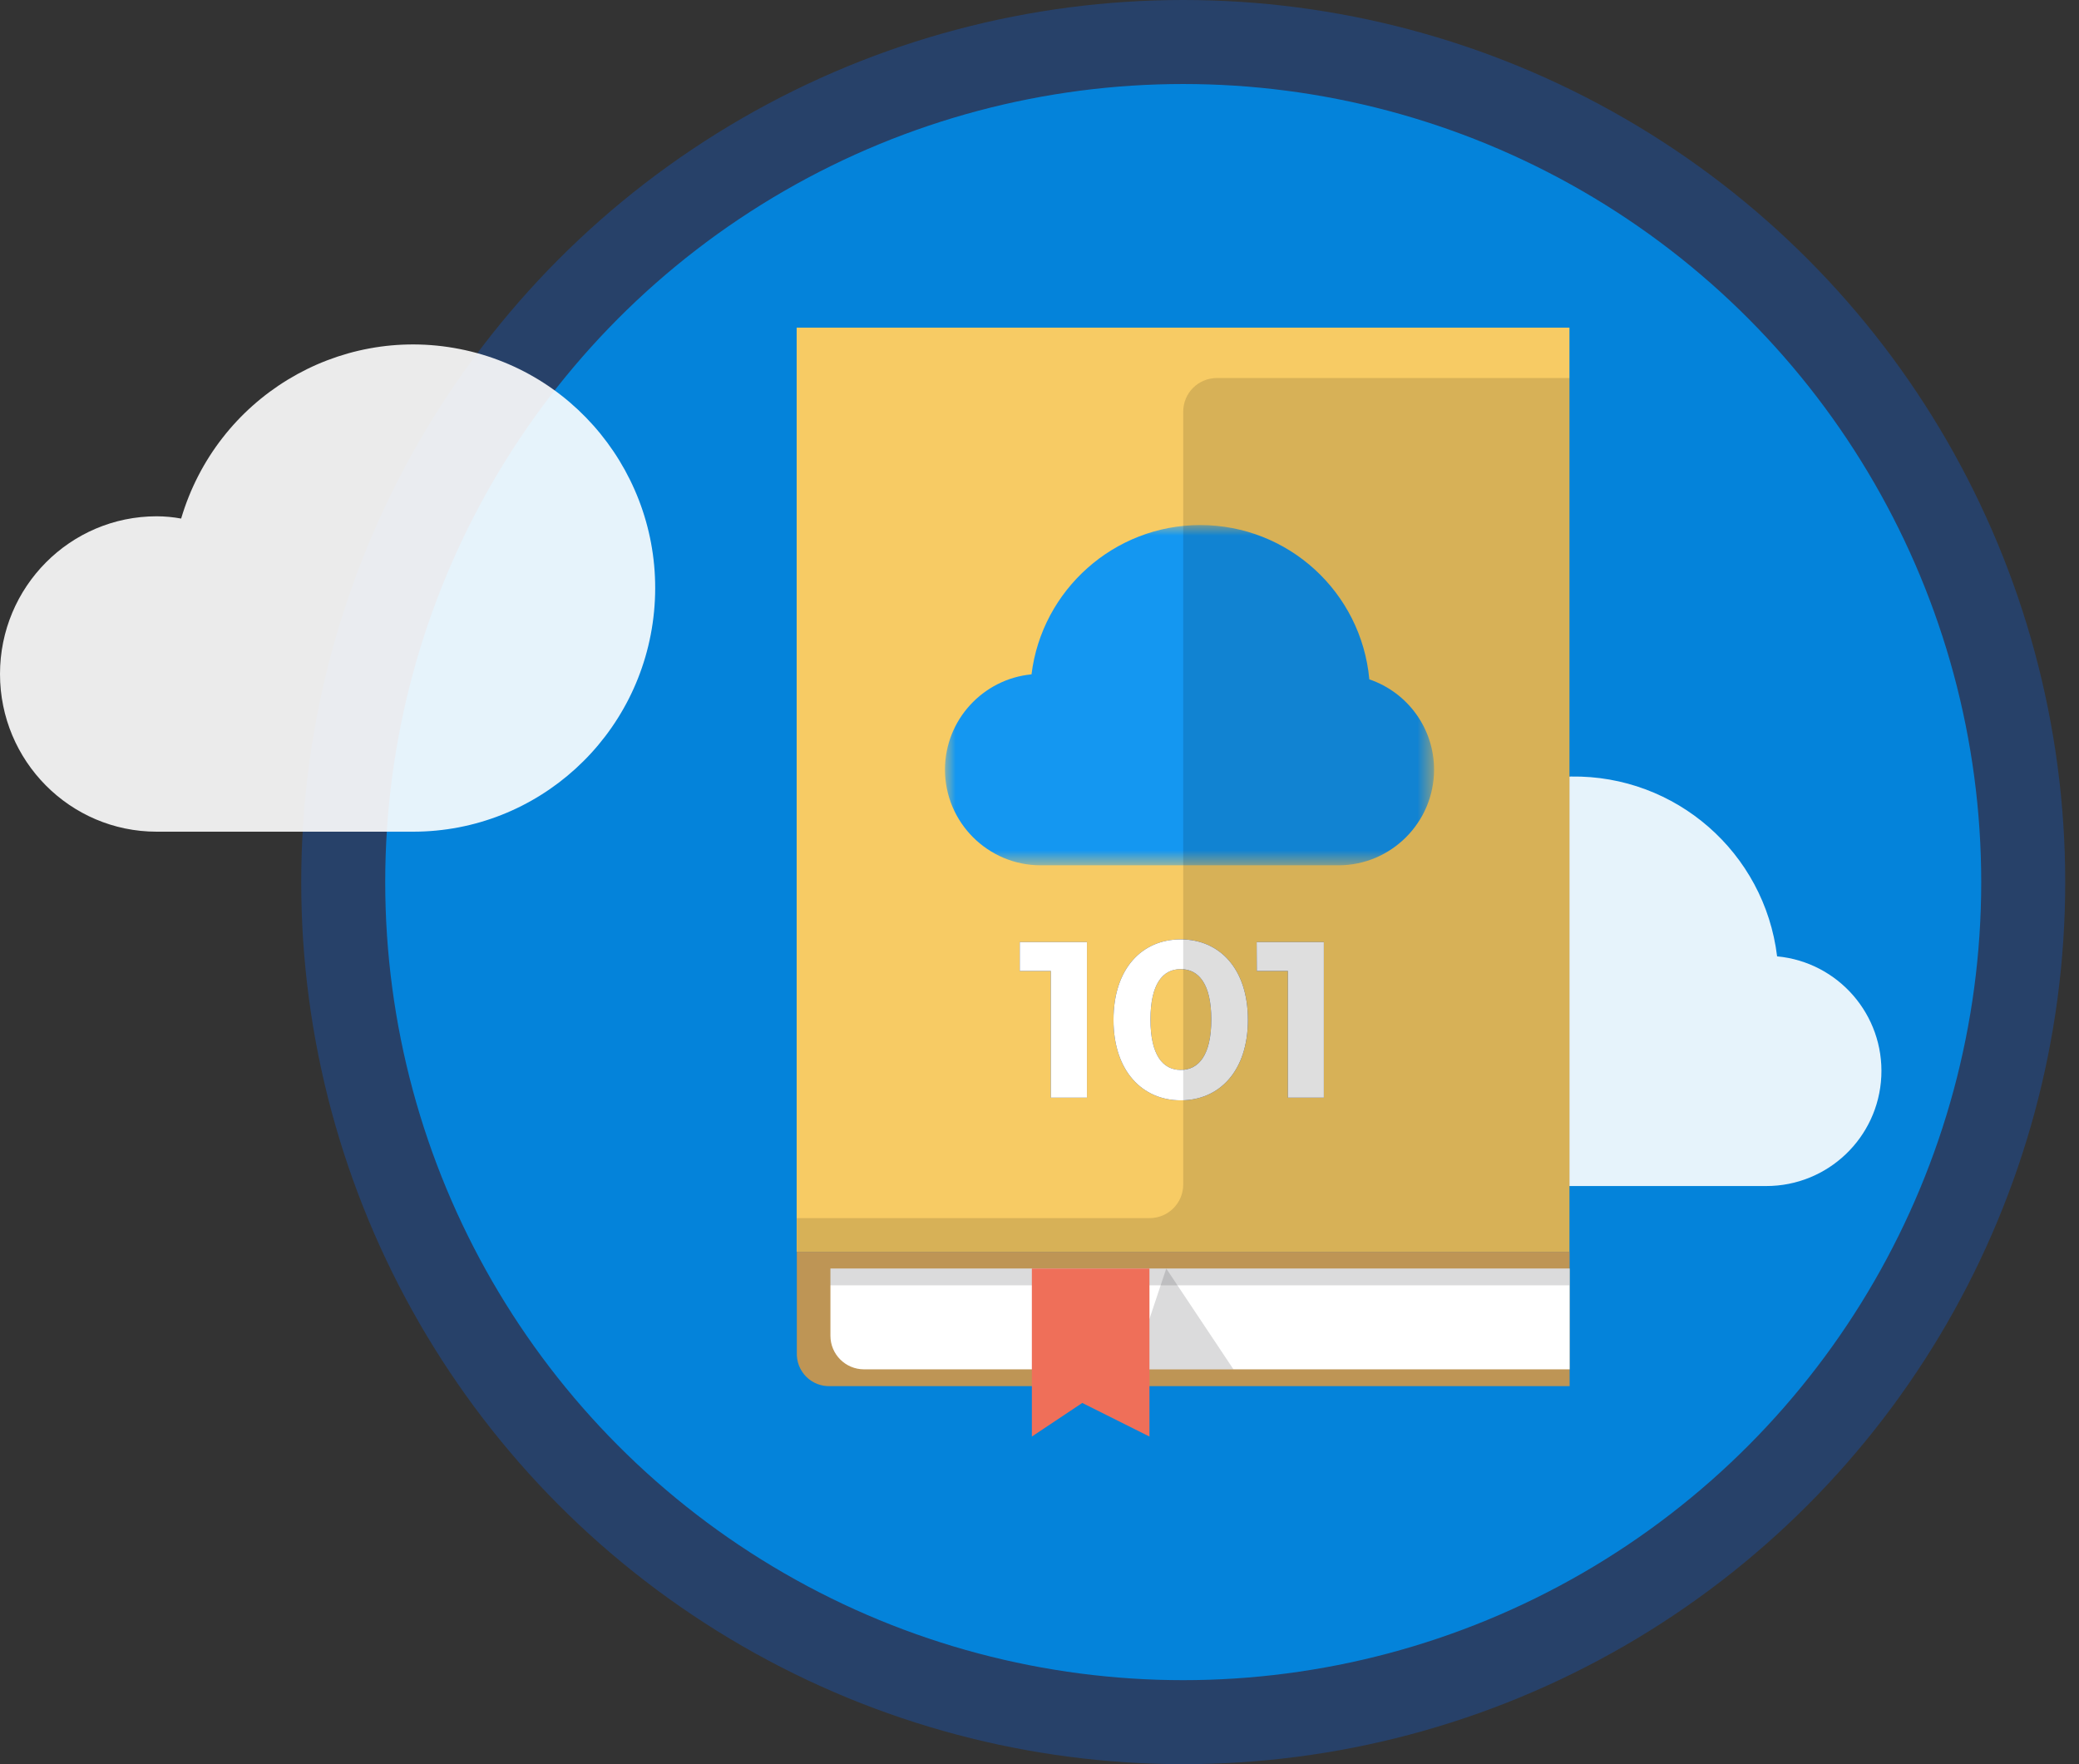 <?xml version="1.0" encoding="UTF-8"?>
<svg width="99px" height="84px" viewBox="0 0 99 84" version="1.1" xmlns="http://www.w3.org/2000/svg" xmlns:xlink="http://www.w3.org/1999/xlink">
    <rect x="0" y="0" width="99" height="84" fill="#333333" stroke="none"/>
    <!-- Generator: Sketch 51.3 (57544) - http://www.bohemiancoding.com/sketch -->
    <title>Azure_Badge</title>
    <desc>Created with Sketch.</desc>
    <defs>
        <polygon id="path-1" points="0 0 23.288 0 23.288 16.201 0 16.201"></polygon>
    </defs>
    <g id="Learn" stroke="none" stroke-width="1" fill="none" fill-rule="evenodd">
        <g id="Learn-vB_1.0" transform="translate(-766, -162)">
            <g id="Azure_Badge" transform="translate(766, 164)">
                <circle id="Circle-1-Copy" stroke="#274169" stroke-width="4" fill="#0483DA" fill-rule="nonzero" cx="56.344" cy="40" r="40"></circle>
                <path d="M84.104,54.472 L67.04,54.472 C64.356,54.484 62.059,52.547 61.618,49.9 C61.177,47.252 62.721,44.675 65.264,43.816 C65.721,38.86 69.842,35.046 74.818,34.974 C79.795,34.902 84.024,38.595 84.624,43.536 C87.54,43.81 89.725,46.327 89.586,49.252 C89.446,52.177 87.032,54.476 84.104,54.472 Z" id="Shape" fill="#FFFFFF" fill-rule="nonzero" opacity="0.9"></path>
                <path d="M37.944,57.6 L37.944,62.4 C37.926,62.83 38.088,63.247 38.392,63.552 C38.697,63.856 39.114,64.018 39.544,64 L74.744,64 L74.744,57.6 L37.944,57.6 Z" id="Shape" fill="#BE9555" fill-rule="nonzero"></path>
                <path d="M39.544,58.4 L39.544,61.6 C39.544,62.484 40.26,63.2 41.144,63.2 L74.744,63.2 L74.744,58.4 L39.544,58.4 Z" id="Shape-2" fill="#FFFFFF" fill-rule="nonzero"></path>
                <polygon id="Shape-3" fill="#4F4D52" fill-rule="nonzero" opacity="0.2" points="39.536 58.4 39.536 59.2 74.736 59.2 74.736 58.4"></polygon>
                <polygon id="Shape-4" fill="#4F4D52" fill-rule="nonzero" opacity="0.2" points="55.536 58.4 58.736 63.2 53.936 63.2"></polygon>
                <polygon id="Shape-5" fill="#EF6F59" fill-rule="nonzero" points="54.736 66.4 51.536 64.8 49.136 66.4 49.136 58.4 54.736 58.4"></polygon>
                <polygon id="Shape-6" fill="#F7CB64" fill-rule="nonzero" points="74.736 57.6 37.936 57.6 37.936 13.6 74.736 13.6"></polygon>
                <g id="_101" transform="translate(48.4, 42)" fill-rule="nonzero">
                    <path d="M0.16,0.856 L3.36,0.856 L3.36,8.264 L1.64,8.264 L1.64,2.232 L0.16,2.232 L0.16,0.856 Z M7.824,8.392 C6.008,8.392 4.624,7.008 4.624,4.56 C4.624,2.112 5.984,0.728 7.824,0.728 C9.664,0.728 11.024,2.112 11.024,4.56 C11.024,7.008 9.656,8.392 7.824,8.392 Z M7.824,6.944 C8.68,6.944 9.28,6.24 9.28,4.544 C9.28,2.848 8.68,2.144 7.824,2.144 C6.968,2.144 6.384,2.848 6.384,4.544 C6.384,6.24 6.976,6.944 7.824,6.944 Z M11.44,0.856 L14.64,0.856 L14.64,8.264 L12.928,8.264 L12.928,2.232 L11.448,2.232 L11.44,0.856 Z" id="path-2" fill="#243A5E"></path>
                    <path d="M0.16,0.856 L3.36,0.856 L3.36,8.264 L1.64,8.264 L1.64,2.232 L0.16,2.232 L0.16,0.856 Z M7.824,8.392 C6.008,8.392 4.624,7.008 4.624,4.56 C4.624,2.112 5.984,0.728 7.824,0.728 C9.664,0.728 11.024,2.112 11.024,4.56 C11.024,7.008 9.656,8.392 7.824,8.392 Z M7.824,6.944 C8.68,6.944 9.28,6.24 9.28,4.544 C9.28,2.848 8.68,2.144 7.824,2.144 C6.968,2.144 6.384,2.848 6.384,4.544 C6.384,6.24 6.976,6.944 7.824,6.944 Z M11.44,0.856 L14.64,0.856 L14.64,8.264 L12.928,8.264 L12.928,2.232 L11.448,2.232 L11.44,0.856 Z" id="path-2-2" fill="#FFFFFF"></path>
                </g>
                <g id="Group-3" transform="translate(45, 23)">
                    <mask id="mask-2" fill="white">
                        <use xlink:href="#path-1"></use>
                    </mask>
                    <g id="Clip-2"></g>
                    <path d="M4.556,16.201 L18.733,16.201 C21.244,16.201 23.288,14.157 23.288,11.644 C23.288,9.689 22.038,7.972 20.206,7.347 C19.825,3.199 16.354,0 12.15,0 C8.056,0 4.612,3.087 4.12,7.109 C1.812,7.329 -0.001,9.279 -0.001,11.644 C-0.001,14.157 2.043,16.201 4.556,16.201" id="Fill-1" fill="#1497F1" mask="url(#mask-2)"></path>
                </g>
                <path d="M56.344,54.4 C56.344,55.284 55.628,56 54.744,56 L37.944,56 L37.944,57.6 L74.744,57.6 L74.744,16 L57.944,16 C57.06,16 56.344,16.716 56.344,17.6 L56.344,54.4 Z" id="Fill-361" fill-opacity="0.13" fill="#000000" fill-rule="nonzero"></path>
                <path d="M19.665,37.6 L7.461,37.6 C3.34,37.6 0,34.238 0,30.092 C0,25.945 3.34,22.583 7.461,22.583 C7.852,22.584 8.242,22.62 8.626,22.691 C10.32,16.965 16.059,13.471 21.885,14.617 C27.712,15.764 31.72,21.177 31.145,27.123 C30.571,33.07 25.602,37.604 19.665,37.6 Z" id="Shape" fill="#FFFFFF" fill-rule="nonzero" opacity="0.9"></path>
            </g>
        </g>
    </g>
</svg>